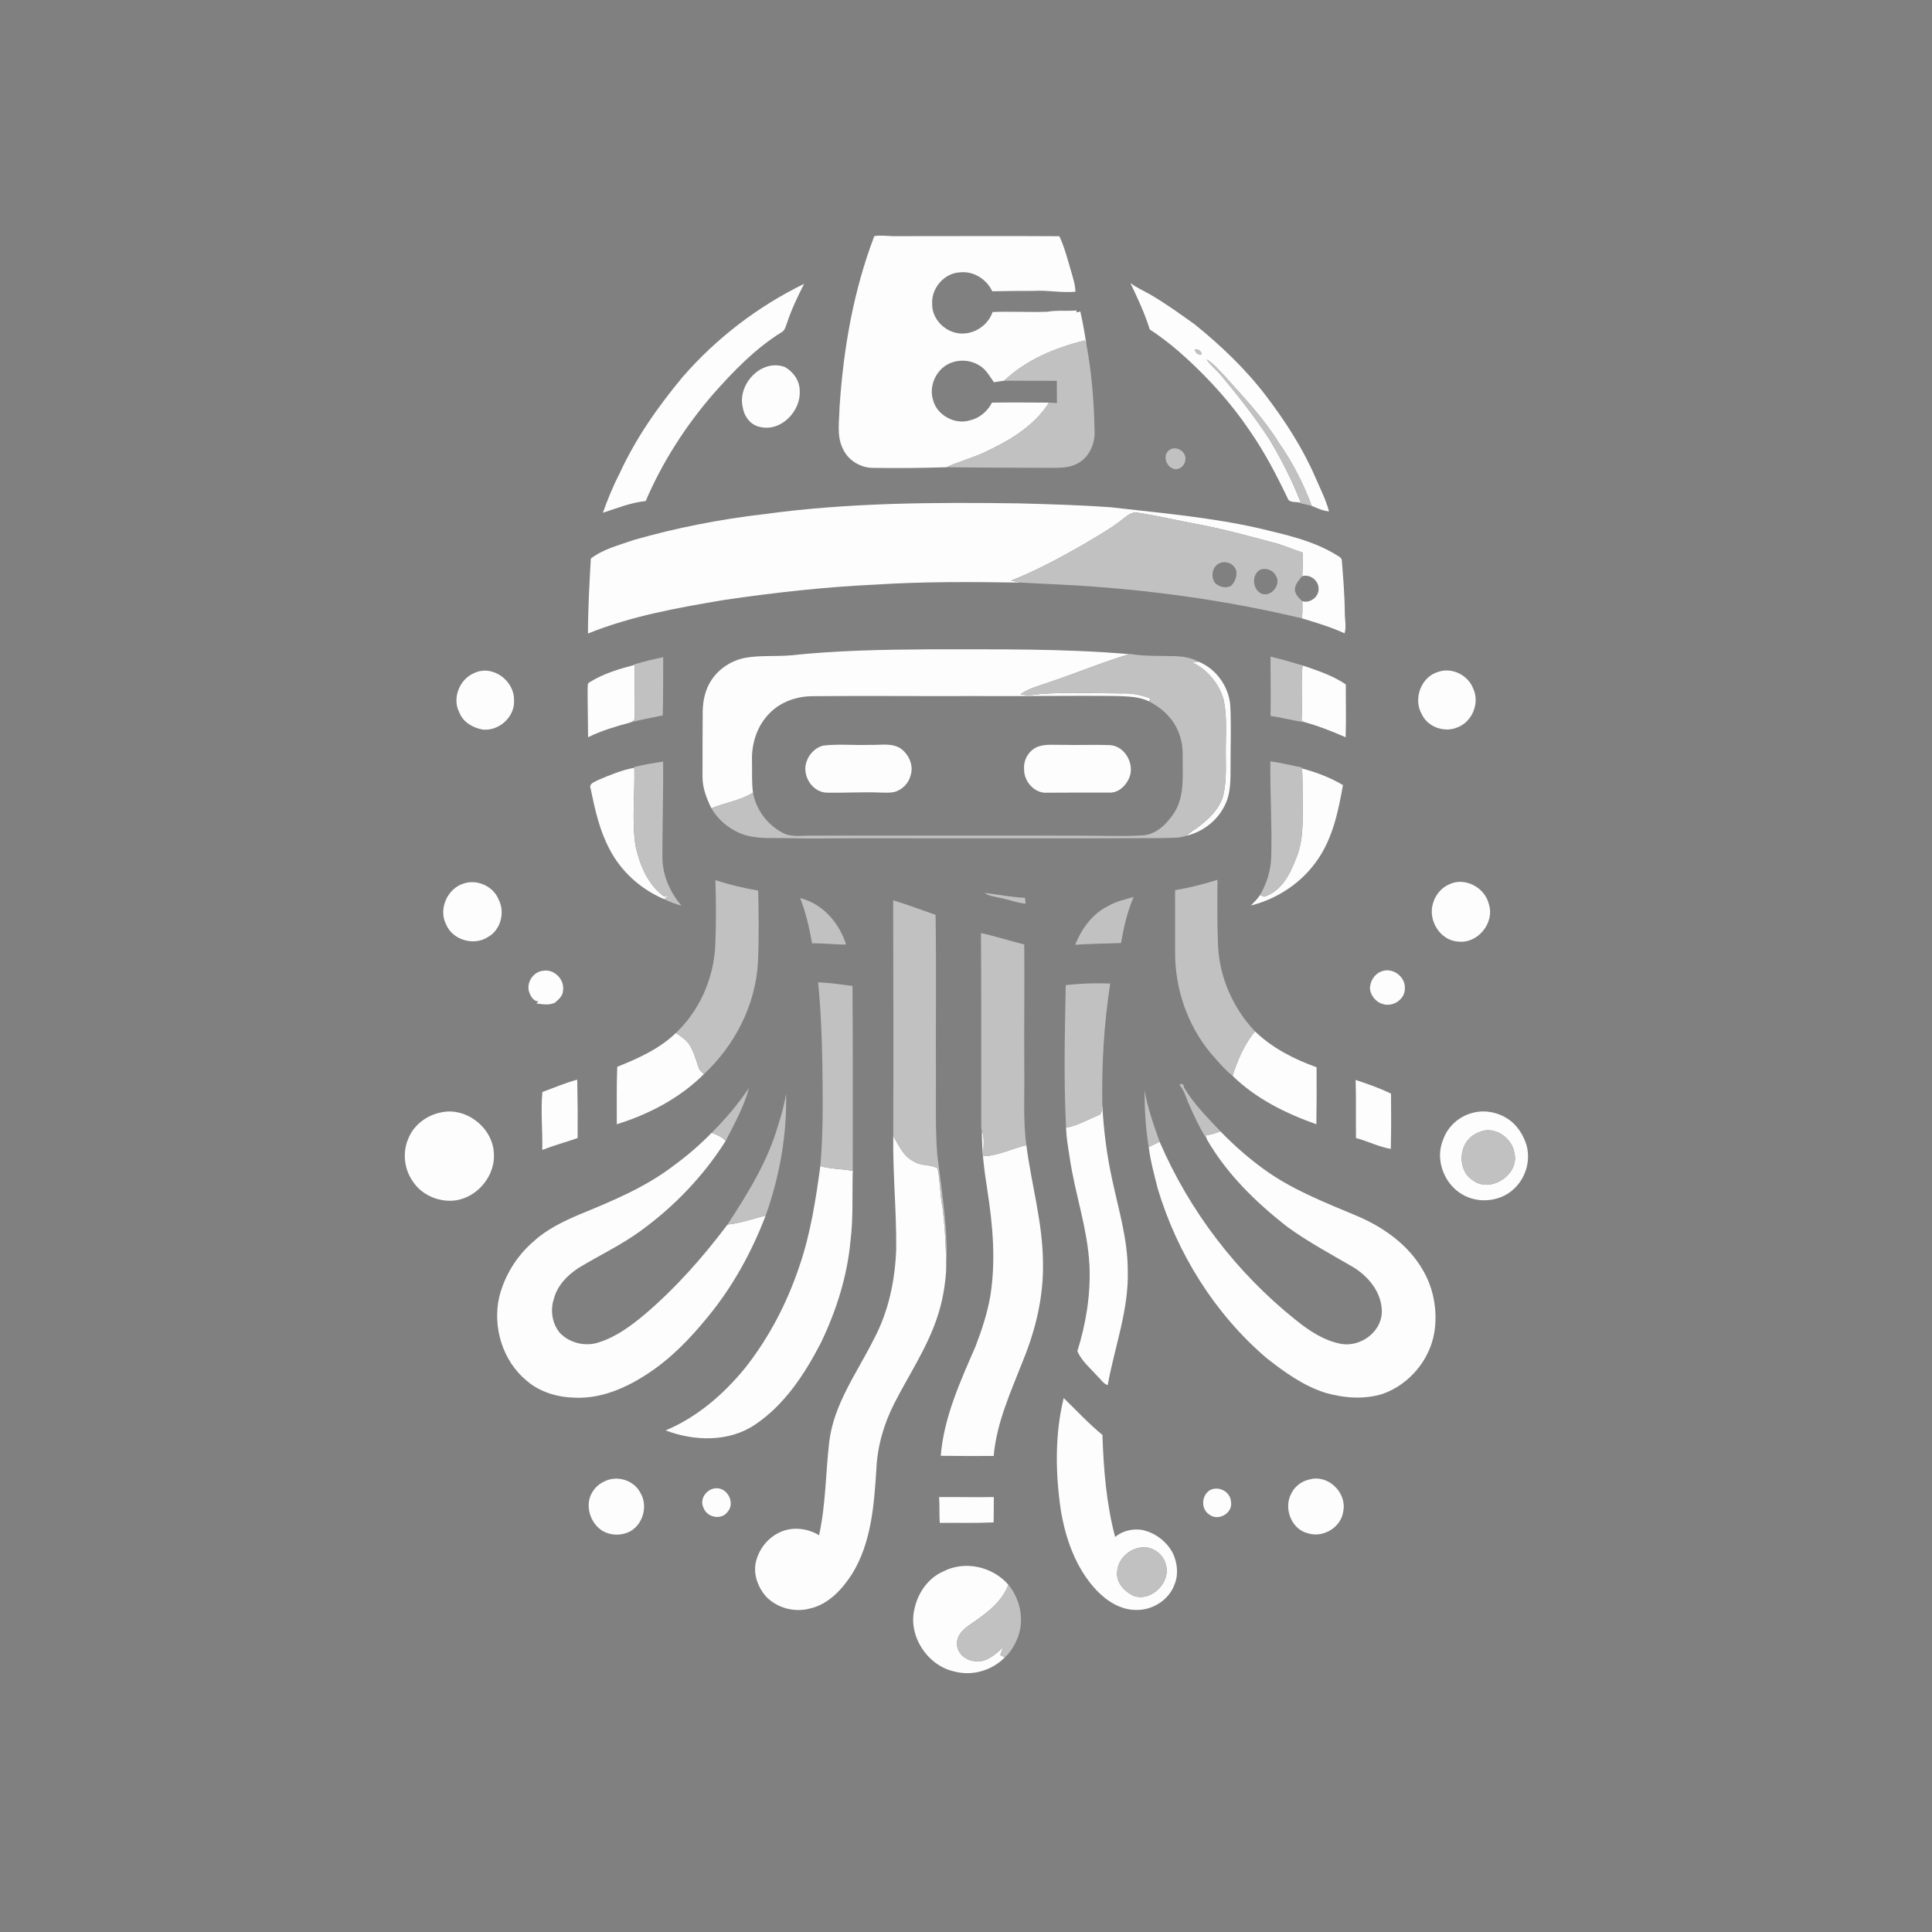 <?xml version="1.0" encoding="UTF-8" ?>
<!DOCTYPE svg PUBLIC "-//W3C//DTD SVG 1.1//EN" "http://www.w3.org/Graphics/SVG/1.1/DTD/svg11.dtd">
<svg width="1024pt" height="1024pt" viewBox="0 0 1024 1024" version="1.1" xmlns="http://www.w3.org/2000/svg">
<rect x="0" y="0" width="1024" height="1024" fill="#808080" stroke="none"/>
<g id="#0f0d0fff">
<path fill="#0f0d0f" opacity="1.00" d=" M 638.25 189.37 C 638.84 189.73 638.84 189.73 638.25 189.37 Z" />
</g>
<g id="#fdfdfdff">
<path fill="#fdfdfd" opacity="1.00" d=" M 463.40 125.15 C 467.23 124.49 471.09 125.28 474.94 125.17 C 503.79 125.20 532.64 125.01 561.49 125.20 C 564.30 131.26 565.92 137.75 567.81 144.14 C 568.79 147.57 569.93 151.01 569.99 154.62 C 562.64 155.33 555.36 153.70 548.02 154.17 C 540.64 154.17 533.27 154.24 525.90 154.39 C 522.96 147.99 516.04 143.59 508.93 144.35 C 500.50 144.64 493.53 152.76 494.08 161.08 C 493.86 169.14 501.05 176.23 508.93 176.75 C 516.37 177.28 523.68 172.46 526.09 165.38 C 535.74 164.98 545.41 165.57 555.06 165.24 C 560.20 164.31 565.44 164.98 570.62 164.55 L 570.54 165.57 C 571.06 165.46 572.09 165.24 572.61 165.13 C 573.86 170.73 574.87 176.38 575.74 182.05 C 575.53 181.65 575.12 180.86 574.91 180.46 C 559.38 184.27 543.94 190.68 532.19 201.79 C 530.38 201.99 528.58 202.33 526.79 202.60 C 524.41 199.26 522.36 195.33 518.56 193.39 C 512.59 189.91 504.38 190.52 499.27 195.27 C 494.84 199.36 492.71 206.01 494.50 211.85 C 496.46 220.02 506.02 225.25 514.01 222.82 C 519.13 221.67 523.39 218.02 525.77 213.40 C 535.84 213.26 545.92 213.34 555.99 213.40 C 547.99 226.16 534.46 233.86 521.16 240.04 C 514.79 242.92 508.01 244.69 501.67 247.63 C 488.78 248.10 475.86 248.15 462.95 247.99 C 456.29 248.04 449.67 244.16 446.84 238.06 C 443.32 231.24 444.86 223.35 444.97 216.02 C 446.97 185.11 452.31 154.17 463.40 125.15 Z" />
<path fill="#fdfdfd" opacity="1.00" d=" M 609.40 174.62 C 606.77 166.13 602.97 158.07 599.16 150.08 C 602.31 152.32 605.81 153.99 609.20 155.84 C 617.56 160.65 625.39 166.33 633.23 171.93 C 647.16 183.19 660.25 195.64 671.11 209.93 C 681.26 223.32 690.49 237.53 697.16 253.00 C 699.73 258.95 702.74 264.77 704.41 271.07 C 701.15 270.77 698.19 269.36 695.23 268.11 C 690.87 256.44 685.19 245.25 678.05 235.03 C 670.02 221.99 659.48 210.84 649.29 199.51 C 646.21 196.30 643.36 192.77 639.48 190.48 C 641.83 193.81 645.08 196.34 647.65 199.49 C 656.51 210.04 664.96 220.96 672.57 232.46 C 679.14 243.32 684.86 254.69 689.51 266.51 C 687.42 265.88 684.60 266.46 682.94 265.03 C 676.82 252.24 670.28 239.54 662.11 227.90 C 652.72 213.98 641.39 201.44 629.05 190.08 C 622.90 184.43 616.38 179.19 609.40 174.62 M 633.41 185.25 C 633.20 186.71 635.29 188.30 636.70 187.93 C 637.21 186.37 634.80 184.72 633.41 185.25 M 638.25 189.37 C 638.84 189.73 638.84 189.73 638.25 189.37 Z" />
<path fill="#fdfdfd" opacity="1.00" d=" M 361.79 199.83 C 379.64 179.25 401.72 162.39 426.19 150.43 C 422.79 157.19 419.48 164.02 417.12 171.23 C 416.41 172.95 416.09 175.13 414.27 176.06 C 400.12 184.88 388.46 197.01 377.50 209.44 C 363.07 226.26 350.94 245.15 342.24 265.56 C 334.36 266.35 327.01 269.38 319.54 271.77 C 322.05 264.77 324.80 257.87 328.24 251.28 C 336.78 232.56 348.67 215.59 361.79 199.83 Z" />
<path fill="#fdfdfd" opacity="1.00" d=" M 393.74 216.20 C 390.51 203.93 403.47 189.81 416.07 194.56 C 420.50 197.12 423.81 201.69 423.86 206.94 C 424.62 217.75 414.15 228.85 403.05 226.34 C 398.04 225.49 394.57 221.02 393.74 216.20 Z" />
<path fill="#fdfdfd" opacity="1.00" d=" M 405.09 272.50 C 449.78 266.37 495.00 266.18 540.03 266.80 C 556.31 267.24 572.59 267.68 588.84 268.88 C 615.00 271.87 641.33 274.14 667.07 279.94 C 681.26 283.37 695.92 286.46 708.50 294.23 C 709.53 294.97 711.18 295.56 711.20 297.08 C 711.91 306.37 712.73 315.67 712.77 325.00 C 712.77 328.56 713.71 332.17 712.66 335.67 C 705.39 332.36 697.74 330.02 690.09 327.75 C 690.33 324.73 690.41 321.69 690.25 318.67 C 694.37 319.89 699.11 316.35 698.87 311.99 C 698.93 307.67 694.36 304.16 690.22 305.38 C 690.47 301.22 690.60 297.05 690.55 292.88 C 685.92 291.48 681.52 289.47 676.89 288.10 C 663.00 284.46 649.17 280.51 635.04 277.90 C 624.35 275.93 613.78 273.37 603.03 271.75 C 599.87 271.04 597.40 273.38 595.11 275.13 C 588.66 280.29 581.37 284.21 574.36 288.51 C 561.91 295.59 549.27 302.46 535.94 307.73 C 537.67 308.11 539.41 308.50 541.18 308.79 C 515.49 308.41 489.75 308.18 464.09 309.85 C 437.28 311.06 410.58 314.09 384.03 317.95 C 359.52 322.07 334.78 326.44 311.63 335.78 C 311.65 322.52 312.40 309.28 313.16 296.04 C 319.83 290.93 328.15 288.96 335.92 286.20 C 358.54 279.72 381.72 275.19 405.09 272.50 Z" />
<path fill="#fdfdfd" opacity="1.00" d=" M 419.02 347.35 C 443.24 344.77 467.64 344.31 491.99 344.16 C 527.54 344.20 563.17 343.66 598.62 346.72 C 584.37 350.90 570.67 356.74 556.57 361.42 C 551.28 363.43 545.56 364.59 540.89 367.93 C 544.46 368.89 548.12 368.29 551.72 367.81 C 566.12 366.78 580.57 367.49 595.00 367.53 C 600.01 367.29 604.93 368.45 609.62 370.12 C 609.51 370.54 609.28 371.38 609.16 371.80 C 603.85 369.19 597.81 369.14 592.03 368.91 C 566.67 368.60 541.32 369.11 515.96 368.92 C 487.63 369.05 459.30 368.72 430.97 368.99 C 422.55 368.98 413.93 371.84 407.97 377.95 C 401.40 384.43 398.33 393.88 398.57 402.99 C 398.74 408.70 398.29 414.46 399.12 420.13 C 392.39 424.27 384.32 425.47 377.04 428.39 C 374.56 423.27 372.36 417.80 372.35 412.02 C 372.38 400.36 372.32 388.70 372.45 377.03 C 372.56 371.15 373.85 365.13 377.24 360.23 C 381.28 354.16 387.93 350.01 395.05 348.64 C 402.97 347.26 411.04 348.03 419.02 347.35 Z" />
<path fill="#fdfdfd" opacity="1.00" d=" M 632.33 351.06 C 633.04 350.96 634.46 350.76 635.16 350.66 C 644.62 354.49 651.24 363.79 652.08 373.92 C 652.62 384.62 652.18 395.34 652.22 406.04 C 652.18 413.19 652.46 420.77 648.95 427.26 C 645.07 435.10 637.45 440.84 629.01 442.94 C 630.73 440.96 633.17 439.85 635.22 438.27 C 640.69 434.01 646.15 428.99 648.19 422.12 C 650.49 413.26 649.49 404.03 649.71 394.99 C 649.78 386.86 650.27 378.60 648.48 370.61 C 646.06 362.36 640.01 355.05 632.31 351.26 L 632.33 351.06 Z" />
<path fill="#fdfdfd" opacity="1.00" d=" M 312.48 361.61 C 319.74 357.06 328.06 354.55 336.29 352.41 C 336.59 361.64 336.23 370.87 336.31 380.10 C 336.72 381.83 335.21 382.43 333.93 382.97 C 326.35 385.04 318.75 387.25 311.70 390.75 C 311.67 382.14 311.41 373.53 311.45 364.92 C 311.58 363.82 311.19 362.18 312.48 361.61 Z" />
<path fill="#fdfdfd" opacity="1.00" d=" M 690.36 352.69 C 698.25 355.40 706.36 358.00 713.31 362.77 C 713.26 372.10 713.55 381.45 713.22 390.78 C 706.33 387.75 699.34 384.94 692.08 382.94 C 691.53 382.72 690.45 382.26 689.90 382.03 C 690.31 372.25 689.51 362.44 690.36 352.69 Z" />
<path fill="#fdfdfd" opacity="1.00" d=" M 251.46 356.68 C 261.12 352.16 272.60 360.77 272.45 371.03 C 273.04 379.88 264.57 387.55 255.90 386.70 C 250.67 385.79 245.45 382.80 243.46 377.64 C 239.46 370.07 243.62 359.80 251.46 356.68 Z" />
<path fill="#fdfdfd" opacity="1.00" d=" M 762.19 356.14 C 769.54 353.49 778.27 357.85 780.89 365.14 C 784.39 372.72 780.24 382.66 772.41 385.55 C 765.62 388.46 756.69 385.37 753.58 378.54 C 748.88 370.56 753.16 358.74 762.19 356.14 Z" />
<path fill="#fdfdfd" opacity="1.00" d=" M 436.18 395.20 C 444.38 394.18 452.71 395.12 460.96 394.79 C 466.38 395.03 472.36 393.58 477.25 396.63 C 481.62 399.69 484.38 405.59 482.67 410.86 C 481.67 415.17 478.12 418.74 473.84 419.83 C 471.57 420.27 469.25 420.11 466.96 420.08 C 457.32 419.69 447.68 420.32 438.04 420.12 C 430.26 419.77 424.87 410.76 427.51 403.61 C 428.84 399.64 432.11 396.33 436.18 395.20 Z" />
<path fill="#fdfdfd" opacity="1.00" d=" M 550.45 395.64 C 554.50 394.28 558.84 394.89 563.04 394.79 C 571.41 394.99 579.79 394.63 588.16 394.91 C 596.40 395.31 601.71 405.31 598.38 412.59 C 596.59 416.64 592.69 420.28 588.01 420.10 C 577.00 420.01 565.98 420.11 554.96 420.15 C 548.39 420.62 542.75 414.27 542.81 407.92 C 542.26 402.73 545.46 397.34 550.45 395.64 Z" />
<path fill="#fdfdfd" opacity="1.00" d=" M 317.06 413.40 C 323.26 410.82 329.53 408.11 336.19 406.95 C 336.58 420.71 334.79 434.57 336.83 448.26 C 339.05 458.45 343.36 469.01 352.13 475.27 C 352.67 475.07 353.74 474.67 354.28 474.48 C 353.57 475.18 352.87 475.90 352.16 476.62 C 339.73 471.44 329.07 461.89 322.95 449.85 C 317.70 439.94 315.29 428.86 313.04 417.96 C 311.95 415.23 315.31 414.44 317.06 413.40 Z" />
<path fill="#fdfdfd" opacity="1.00" d=" M 690.13 407.33 C 697.68 409.29 705.08 412.12 711.80 416.12 C 709.38 429.72 706.49 443.81 698.53 455.41 C 690.26 467.66 677.27 476.36 662.99 479.94 C 664.71 478.18 666.51 476.47 667.85 474.39 C 668.38 474.61 669.43 475.05 669.95 475.27 C 678.84 472.65 683.61 463.68 686.68 455.60 C 690.94 446.00 690.48 435.26 690.47 425.00 C 690.27 419.11 690.51 413.21 690.13 407.33 Z" />
<path fill="#fdfdfd" opacity="1.00" d=" M 246.21 468.15 C 253.22 466.02 261.41 469.85 264.23 476.63 C 267.83 483.46 265.45 492.89 258.59 496.68 C 251.15 501.50 239.84 498.24 236.44 489.96 C 232.19 481.70 237.27 470.52 246.21 468.15 Z" />
<path fill="#fdfdfd" opacity="1.00" d=" M 768.32 468.62 C 776.56 464.78 786.98 470.44 789.09 479.08 C 792.40 488.94 783.36 500.27 772.97 499.06 C 763.36 498.63 756.75 487.81 759.48 478.91 C 760.74 474.39 763.93 470.43 768.32 468.62 Z" />
<path fill="#fdfdfd" opacity="1.00" d=" M 280.27 525.12 C 279.15 520.31 282.89 514.97 287.85 514.54 C 293.70 513.39 299.36 519.23 298.41 525.01 C 298.39 527.82 296.11 529.70 294.18 531.41 C 290.97 533.01 287.61 532.24 284.26 531.87 L 285.48 530.70 C 282.65 530.95 280.91 527.50 280.27 525.12 Z" />
<path fill="#fdfdfd" opacity="1.00" d=" M 732.03 514.93 C 737.97 512.44 745.02 517.58 744.60 523.96 C 744.70 529.70 738.25 533.88 732.99 532.18 C 729.29 531.23 726.53 527.73 726.07 524.01 C 726.15 520.20 728.37 516.31 732.03 514.93 Z" />
<path fill="#fdfdfd" opacity="1.00" d=" M 653.29 570.21 C 655.99 561.77 659.50 553.55 665.17 546.64 C 674.33 555.53 685.91 561.37 697.81 565.68 C 697.89 575.74 697.86 585.81 697.70 595.88 C 681.52 590.16 665.64 582.33 653.29 570.21 Z" />
<path fill="#fdfdfd" opacity="1.00" d=" M 327.16 565.42 C 338.28 560.97 349.50 555.94 358.22 547.50 C 360.79 549.21 363.51 550.92 365.27 553.55 C 367.75 557.26 368.81 561.65 370.28 565.82 C 370.64 567.37 372.02 568.26 373.10 569.30 C 360.33 582.01 344.01 590.57 326.91 595.88 C 326.96 585.73 326.73 575.56 327.16 565.42 Z" />
<path fill="#fdfdfd" opacity="1.00" d=" M 287.49 578.77 C 293.62 576.55 299.62 573.91 305.95 572.26 C 306.18 582.56 306.25 592.87 306.16 603.18 C 299.94 605.37 293.55 607.08 287.41 609.49 C 287.67 599.25 286.49 588.95 287.49 578.77 Z" />
<path fill="#fdfdfd" opacity="1.00" d=" M 718.52 572.40 C 724.89 574.48 731.24 576.73 737.27 579.66 C 737.37 589.41 737.39 599.18 737.15 608.94 C 730.75 607.88 724.95 604.80 718.70 603.20 C 718.57 592.93 718.81 582.67 718.52 572.40 Z" />
<path fill="#fdfdfd" opacity="1.00" d=" M 584.27 586.01 C 584.97 599.14 586.63 612.23 589.45 625.08 C 592.82 640.93 597.68 656.69 597.73 673.02 C 598.44 693.97 590.76 713.83 587.10 734.18 C 584.67 733.30 583.36 730.93 581.55 729.27 C 577.85 725.12 573.12 721.26 571.04 716.11 C 575.58 701.59 578.10 686.33 577.45 671.09 C 576.56 651.27 569.62 632.47 566.87 612.94 C 566.06 607.88 565.19 602.82 565.03 597.70 C 571.13 596.60 576.55 593.40 582.23 591.08 C 584.33 590.41 583.83 587.72 584.27 586.01 Z" />
<path fill="#fdfdfd" opacity="1.00" d=" M 233.38 589.69 C 246.67 586.43 260.93 597.39 261.74 610.90 C 262.78 622.69 253.53 634.21 241.94 636.16 C 233.27 637.52 223.75 633.70 218.89 626.29 C 214.23 619.83 213.21 610.88 216.38 603.57 C 219.17 596.41 225.95 591.24 233.38 589.69 Z" />
<path fill="#fdfdfd" opacity="1.00" d=" M 780.54 589.82 C 787.72 587.91 795.68 589.87 801.34 594.63 C 805.09 597.92 807.71 602.36 809.13 607.12 C 811.23 614.86 808.89 623.57 803.27 629.29 C 796.55 636.45 785.02 638.19 776.33 633.77 C 765.81 628.62 760.23 614.93 764.90 604.03 C 767.29 597.01 773.39 591.64 780.54 589.82 M 786.26 599.29 C 784.54 599.78 782.87 600.43 781.35 601.37 C 773.02 606.18 772.25 620.24 780.52 625.49 C 789.76 632.80 805.46 622.57 802.69 611.18 C 801.56 603.75 793.69 597.70 786.26 599.29 Z" />
<path fill="#fdfdfd" opacity="1.00" d=" M 520.42 599.37 C 522.19 603.61 520.91 608.35 521.30 612.81 C 529.23 612.54 536.37 608.72 543.99 606.98 C 546.65 627.68 552.66 647.98 552.79 668.97 C 553.21 686.88 549.00 704.61 542.23 721.11 C 535.84 737.53 528.21 753.90 526.67 771.69 C 517.32 771.76 507.97 771.71 498.62 771.60 C 500.28 751.21 508.90 732.35 516.96 713.84 C 520.31 705.18 523.23 696.30 524.85 687.14 C 527.88 668.58 526.24 649.64 523.37 631.17 C 521.71 620.65 520.31 610.04 520.42 599.37 Z" />
<path fill="#fdfdfd" opacity="1.00" d=" M 639.10 601.79 C 641.75 601.37 644.34 600.62 646.85 599.64 C 654.68 607.72 663.21 615.13 672.46 621.54 C 686.74 631.29 702.91 637.62 718.76 644.27 C 732.90 650.18 746.23 659.51 754.04 672.98 C 759.90 682.86 762.03 694.87 760.23 706.20 C 757.80 720.92 746.88 733.83 732.84 738.79 C 723.02 741.86 712.39 741.03 702.61 738.25 C 690.88 734.58 680.76 727.25 671.21 719.74 C 643.83 696.29 623.98 664.45 613.63 630.03 C 611.81 622.72 609.74 615.43 608.86 607.94 C 610.78 607.02 612.70 606.08 614.63 605.15 C 630.40 641.84 655.43 674.53 686.60 699.48 C 693.79 705.30 701.83 710.68 711.09 712.33 C 721.11 713.91 731.81 706.23 732.40 695.87 C 732.71 685.42 725.41 676.44 716.80 671.36 C 705.02 664.53 692.99 658.05 681.96 650.01 C 665.53 637.11 650.16 622.14 639.69 603.90 C 639.48 603.19 639.29 602.49 639.10 601.79 Z" />
<path fill="#fdfdfd" opacity="1.00" d=" M 356.91 617.92 C 364.12 612.67 370.90 606.82 377.14 600.45 C 379.89 601.36 382.62 602.53 384.64 604.69 C 372.85 623.33 357.30 639.54 339.44 652.47 C 329.18 659.95 317.64 665.36 306.81 671.93 C 300.80 675.77 295.41 681.32 293.57 688.40 C 291.54 694.42 292.63 701.45 296.67 706.40 C 301.91 711.93 310.44 713.92 317.62 711.41 C 326.68 708.49 334.47 702.71 341.70 696.67 C 358.20 682.63 372.60 666.31 385.60 649.03 C 392.52 648.39 399.07 645.90 405.80 644.33 C 398.40 663.66 388.31 682.07 375.09 698.05 C 365.83 709.44 355.49 720.17 343.11 728.20 C 331.86 735.60 318.73 741.34 305.02 740.81 C 295.73 740.65 286.25 737.97 279.14 731.80 C 266.42 721.36 260.97 703.36 264.59 687.46 C 267.45 676.00 273.98 665.46 283.00 657.81 C 289.89 651.52 298.40 647.45 306.89 643.79 C 324.25 636.66 341.89 629.41 356.91 617.92 Z" />
<path fill="#fdfdfd" opacity="1.00" d=" M 473.44 602.07 C 476.39 607.05 478.77 612.90 484.31 615.58 C 488.08 618.16 493.27 617.02 496.96 619.26 C 498.42 626.02 498.11 633.04 499.53 639.82 C 500.95 651.18 501.53 662.64 501.44 674.09 C 500.82 682.37 499.35 690.61 496.65 698.48 C 491.27 714.63 481.63 728.82 473.97 743.89 C 468.42 754.79 464.96 766.78 464.47 779.03 C 463.29 797.74 461.80 817.43 451.86 833.85 C 446.56 842.21 439.16 850.41 429.08 852.59 C 420.94 854.74 411.62 852.23 405.86 846.03 C 401.87 841.43 399.52 835.19 400.40 829.08 C 401.63 821.83 406.56 815.25 413.26 812.17 C 419.86 809.04 427.96 809.94 434.12 813.70 C 437.73 797.39 437.58 780.63 439.52 764.12 C 441.96 744.12 454.26 727.56 463.04 710.01 C 470.94 695.29 474.44 678.58 475.01 661.99 C 475.18 642.00 473.18 622.06 473.44 602.07 Z" />
<path fill="#fdfdfd" opacity="1.00" d=" M 434.79 618.05 C 440.39 619.71 446.28 619.48 451.98 620.58 C 451.61 632.89 452.32 645.25 450.80 657.50 C 449.08 676.41 443.25 694.80 435.02 711.86 C 426.49 728.29 415.91 744.51 400.29 755.01 C 386.41 764.47 367.98 763.92 352.78 758.15 C 369.53 751.12 383.62 738.93 395.01 724.95 C 407.57 709.01 417.08 690.75 423.55 671.53 C 429.55 654.25 432.34 636.11 434.79 618.05 Z" />
<path fill="#fdfdfd" opacity="1.00" d=" M 563.78 740.99 C 570.55 747.55 577.00 754.55 584.30 760.53 C 584.92 778.69 586.37 796.99 591.04 814.62 C 594.84 811.41 600.18 810.15 605.07 810.84 C 612.11 812.24 618.53 817.01 621.75 823.46 C 624.05 828.56 624.71 834.64 622.48 839.90 C 619.46 848.16 610.66 853.60 601.96 853.30 C 593.83 853.24 586.59 848.57 581.15 842.86 C 570.20 831.21 564.74 815.63 562.20 800.09 C 559.38 780.52 559.06 760.30 563.78 740.99 M 605.08 820.17 C 598.59 820.75 592.53 826.26 592.13 832.93 C 591.36 838.78 596.08 843.77 601.10 845.93 C 610.50 848.96 620.82 838.47 617.87 829.09 C 616.52 823.63 610.68 819.43 605.08 820.17 Z" />
<path fill="#fdfdfd" opacity="1.00" d=" M 321.52 784.67 C 328.09 782.04 336.36 784.98 339.50 791.39 C 343.53 798.17 340.82 807.95 333.89 811.71 C 329.46 814.03 323.92 813.94 319.55 811.53 C 312.80 807.52 309.72 797.78 313.92 790.93 C 315.57 787.98 318.40 785.86 321.52 784.67 Z" />
<path fill="#fdfdfd" opacity="1.00" d=" M 694.12 784.13 C 703.96 781.36 713.94 791.14 711.96 801.00 C 710.85 809.62 701.15 815.35 693.03 812.61 C 684.58 810.54 680.38 799.67 684.15 792.12 C 685.92 788.03 689.77 785.03 694.12 784.13 Z" />
<path fill="#fdfdfd" opacity="1.00" d=" M 379.68 788.82 C 385.82 788.58 389.80 796.91 385.54 801.44 C 382.19 805.88 374.67 804.24 372.87 799.16 C 370.50 794.48 374.65 788.84 379.68 788.82 Z" />
<path fill="#fdfdfd" opacity="1.00" d=" M 641.50 789.68 C 646.20 787.50 652.16 790.68 652.45 795.96 C 653.57 801.88 645.91 806.38 641.14 802.88 C 636.31 799.94 636.69 792.44 641.50 789.68 Z" />
<path fill="#fdfdfd" opacity="1.00" d=" M 497.73 793.48 C 507.40 793.37 517.07 793.68 526.75 793.46 C 526.71 797.94 526.73 802.42 526.65 806.91 C 517.15 807.34 507.62 807.05 498.10 807.17 C 497.74 802.61 498.11 798.03 497.73 793.48 Z" />
<path fill="#fdfdfd" opacity="1.00" d=" M 500.02 832.87 C 511.43 826.96 526.15 830.35 534.47 839.94 C 530.88 849.50 522.20 855.54 514.12 861.09 C 510.76 863.35 507.16 866.59 507.26 871.00 C 506.99 875.82 511.35 879.78 515.90 880.37 C 522.10 881.81 527.43 877.01 531.65 873.13 C 531.12 874.47 530.60 875.80 530.15 877.19 C 530.75 877.51 531.96 878.16 532.57 878.48 C 525.76 885.39 515.40 888.44 505.97 885.96 C 491.37 882.89 480.82 866.54 484.87 852.00 C 486.78 843.80 492.17 836.27 500.02 832.87 Z" />
</g>
<g id="#c1c1c1ff">
<path fill="#c1c1c1" opacity="1.00" d=" M 532.19 201.79 C 543.94 190.68 559.38 184.27 574.91 180.46 C 575.12 180.86 575.53 181.65 575.74 182.05 C 578.58 197.17 579.86 212.61 580.13 228.00 C 580.65 235.25 577.00 243.23 570.06 246.16 C 565.67 248.21 560.70 247.93 555.98 247.97 C 537.88 247.89 519.77 247.89 501.67 247.63 C 508.01 244.69 514.79 242.92 521.16 240.04 C 534.46 233.86 547.99 226.16 555.99 213.40 C 557.38 213.46 558.78 213.53 560.18 213.62 C 560.14 209.69 560.15 205.77 560.14 201.85 C 550.82 201.77 541.51 201.86 532.19 201.79 Z" />
<path fill="#c1c1c1" opacity="1.00" d=" M 633.41 185.25 C 634.80 184.72 637.21 186.37 636.70 187.93 C 635.29 188.30 633.20 186.71 633.41 185.25 Z" />
<path fill="#c1c1c1" opacity="1.00" d=" M 639.48 190.48 C 643.36 192.77 646.21 196.30 649.29 199.51 C 659.48 210.84 670.02 221.99 678.05 235.03 C 685.19 245.25 690.87 256.44 695.23 268.11 C 693.36 267.70 691.51 267.25 689.66 266.84 L 689.51 266.51 C 684.86 254.69 679.14 243.32 672.57 232.46 C 664.96 220.96 656.51 210.04 647.65 199.49 C 645.08 196.34 641.83 193.81 639.48 190.48 Z" />
<path fill="#c1c1c1" opacity="1.00" d=" M 620.19 238.29 C 623.82 236.04 629.17 239.77 628.24 243.97 C 627.95 246.84 624.94 249.43 622.03 248.47 C 617.79 247.30 615.92 240.63 620.19 238.29 Z" />
<path fill="#c1c1c1" opacity="1.00" d=" M 595.11 275.13 C 597.40 273.38 599.87 271.04 603.03 271.75 C 613.78 273.37 624.35 275.93 635.04 277.90 C 649.17 280.51 663.00 284.46 676.89 288.10 C 681.52 289.47 685.92 291.48 690.55 292.88 C 690.60 297.05 690.47 301.22 690.22 305.38 C 688.48 307.32 686.67 309.43 686.30 312.10 C 686.27 314.89 688.35 316.92 690.25 318.67 C 690.41 321.69 690.33 324.73 690.09 327.75 C 653.43 318.99 616.02 313.52 578.43 310.83 C 566.03 309.87 553.59 309.54 541.18 308.79 C 539.41 308.50 537.67 308.11 535.94 307.73 C 549.27 302.46 561.91 295.59 574.36 288.51 C 581.37 284.21 588.66 280.29 595.11 275.13 M 646.37 298.53 C 642.42 300.26 641.60 305.68 643.98 308.99 C 646.15 311.05 649.89 312.15 652.55 310.41 C 654.52 308.53 655.55 305.70 655.33 303.00 C 654.71 299.08 649.87 296.83 646.37 298.53 M 667.29 302.32 C 663.35 305.40 663.96 312.16 668.32 314.53 C 673.62 317.00 679.48 309.63 676.13 304.98 C 674.53 301.90 670.30 300.57 667.29 302.32 Z" />
<path fill="#c1c1c1" opacity="1.00" d=" M 598.62 346.72 L 598.96 346.59 C 606.89 347.93 614.95 347.55 622.96 347.76 C 627.14 347.97 631.43 348.64 635.16 350.66 C 634.46 350.76 633.04 350.96 632.33 351.06 L 632.31 351.26 C 640.01 355.05 646.06 362.36 648.48 370.61 C 650.27 378.60 649.78 386.86 649.71 394.99 C 649.49 404.03 650.49 413.26 648.19 422.12 C 646.15 428.99 640.69 434.01 635.22 438.27 C 633.17 439.85 630.73 440.96 629.01 442.94 C 624.51 444.45 619.67 444.03 615.00 444.21 C 562.00 444.45 508.99 444.23 455.98 444.28 C 443.33 444.26 430.67 444.57 418.02 444.25 C 410.35 444.03 402.48 444.79 395.01 442.62 C 387.53 440.31 381.00 435.15 377.04 428.39 C 384.32 425.47 392.39 424.27 399.12 420.13 C 400.80 429.59 407.33 437.97 416.03 442.00 C 421.15 443.93 426.68 442.63 431.99 442.93 C 479.32 442.90 526.67 442.81 574.00 442.95 C 584.34 442.91 594.70 443.40 605.03 442.82 C 612.71 442.65 618.58 436.60 622.50 430.57 C 627.97 421.72 626.73 410.94 626.86 401.02 C 627.10 393.53 624.85 385.80 619.82 380.14 C 616.95 376.58 613.11 374.02 609.16 371.80 C 609.28 371.38 609.51 370.54 609.62 370.12 C 604.93 368.45 600.01 367.29 595.00 367.53 C 580.57 367.49 566.12 366.78 551.72 367.81 C 548.12 368.29 544.46 368.89 540.89 367.93 C 545.56 364.59 551.28 363.43 556.57 361.42 C 570.67 356.74 584.37 350.90 598.62 346.72 Z" />
<path fill="#c1c1c1" opacity="1.00" d=" M 673.39 348.04 C 679.10 349.36 684.74 350.99 690.36 352.69 C 689.51 362.44 690.31 372.25 689.90 382.03 C 690.45 382.26 691.53 382.72 692.08 382.94 C 685.82 382.01 679.68 380.39 673.42 379.47 C 673.61 368.99 673.39 358.51 673.39 348.04 Z" />
<path fill="#c1c1c1" opacity="1.00" d=" M 336.28 352.10 C 341.30 350.62 346.37 349.34 351.51 348.33 C 351.49 358.61 351.52 368.89 351.29 379.17 C 345.50 380.40 339.65 381.43 333.93 382.97 C 335.21 382.43 336.72 381.83 336.31 380.10 C 336.23 370.87 336.59 361.64 336.29 352.41 L 336.28 352.10 Z" />
<path fill="#c1c1c1" opacity="1.00" d=" M 336.19 406.51 C 341.24 405.33 346.34 404.35 351.49 403.68 C 351.61 420.46 351.07 437.23 351.09 454.01 C 351.02 463.62 354.98 472.80 361.20 480.02 C 358.08 479.17 355.04 478.08 352.16 476.62 C 352.87 475.90 353.57 475.18 354.28 474.48 C 353.74 474.67 352.67 475.07 352.13 475.27 C 343.36 469.01 339.05 458.45 336.83 448.26 C 334.79 434.57 336.58 420.71 336.19 406.95 L 336.19 406.51 Z" />
<path fill="#c1c1c1" opacity="1.00" d=" M 673.31 403.55 C 678.98 404.22 684.50 405.72 690.10 406.81 L 690.13 407.33 C 690.51 413.21 690.27 419.11 690.47 425.00 C 690.48 435.26 690.94 446.00 686.68 455.60 C 683.61 463.68 678.84 472.65 669.95 475.27 C 669.43 475.05 668.38 474.61 667.85 474.39 C 671.42 468.20 673.59 461.23 673.78 454.06 C 674.24 437.22 673.13 420.38 673.31 403.55 Z" />
<path fill="#c1c1c1" opacity="1.00" d=" M 379.18 466.50 C 386.59 468.90 394.18 470.76 401.86 472.03 C 402.14 484.69 402.31 497.37 401.73 510.02 C 400.50 532.59 389.52 553.98 373.10 569.30 C 372.02 568.26 370.64 567.37 370.28 565.82 C 368.81 561.65 367.75 557.26 365.27 553.55 C 363.51 550.92 360.79 549.21 358.22 547.50 C 370.90 535.51 378.34 518.38 379.11 501.00 C 379.61 489.51 379.54 477.99 379.18 466.50 Z" />
<path fill="#c1c1c1" opacity="1.00" d=" M 622.82 471.81 C 630.44 470.53 637.94 468.62 645.30 466.31 C 645.16 477.86 645.13 489.43 645.58 500.98 C 646.27 517.93 653.53 534.36 665.17 546.64 C 659.50 553.55 655.99 561.77 653.29 570.21 C 648.91 566.72 645.39 562.37 641.70 558.21 C 629.17 543.15 622.57 523.46 622.83 503.93 C 622.79 493.22 622.85 482.51 622.82 471.81 Z" />
<path fill="#c1c1c1" opacity="1.00" d=" M 521.84 473.29 C 528.99 474.03 536.05 475.61 543.25 475.84 C 543.36 476.87 543.47 477.90 543.59 478.95 C 538.91 478.58 534.54 476.71 529.95 475.88 C 527.21 475.17 524.19 475.01 521.84 473.29 Z" />
<path fill="#c1c1c1" opacity="1.00" d=" M 424.07 475.99 C 435.99 478.92 444.88 489.19 448.44 500.62 C 442.42 500.69 436.44 499.86 430.42 499.99 C 428.93 491.84 427.17 483.69 424.07 475.99 Z" />
<path fill="#c1c1c1" opacity="1.00" d=" M 587.27 480.25 C 591.45 477.79 596.22 476.70 600.85 475.42 C 597.49 483.20 595.58 491.49 594.19 499.82 C 586.09 500.16 577.97 500.16 569.88 500.74 C 573.26 492.29 578.93 484.35 587.27 480.25 Z" />
<path fill="#c1c1c1" opacity="1.00" d=" M 473.39 477.16 C 480.96 479.51 488.41 482.25 495.88 484.90 C 496.33 514.58 495.92 544.27 496.07 573.96 C 496.10 586.61 495.78 599.29 496.76 611.92 C 499.21 632.54 502.91 653.24 501.44 674.09 C 501.53 662.64 500.95 651.18 499.53 639.82 C 498.11 633.04 498.42 626.02 496.96 619.26 C 493.27 617.02 488.08 618.16 484.31 615.58 C 478.77 612.90 476.39 607.05 473.44 602.07 C 473.59 560.51 473.49 518.78 473.39 477.16 Z" />
<path fill="#c1c1c1" opacity="1.00" d=" M 519.92 494.55 C 527.66 496.23 535.20 498.67 542.88 500.59 C 543.07 522.40 542.74 544.22 542.89 566.03 C 543.11 579.68 542.17 593.41 543.99 606.98 C 536.37 608.72 529.23 612.54 521.30 612.81 C 520.91 608.35 522.19 603.61 520.42 599.37 C 519.93 597.96 520.12 596.45 520.08 595.00 C 520.07 561.52 520.16 528.04 519.92 494.55 Z" />
<path fill="#c1c1c1" opacity="1.00" d=" M 433.61 520.64 C 439.73 520.91 445.79 521.78 451.85 522.58 C 452.08 555.24 451.99 587.91 451.98 620.58 C 446.28 619.48 440.39 619.71 434.79 618.05 C 436.39 600.09 436.08 582.02 435.87 564.01 C 435.60 549.53 435.07 535.05 433.61 520.64 Z" />
<path fill="#c1c1c1" opacity="1.00" d=" M 564.87 522.11 C 572.69 521.26 580.58 520.97 588.45 521.29 C 585.12 542.68 583.84 564.38 584.27 586.01 C 583.83 587.72 584.33 590.41 582.23 591.08 C 576.55 593.40 571.13 596.60 565.03 597.70 C 563.75 572.52 564.37 547.30 564.87 522.11 Z" />
<path fill="#c1c1c1" opacity="1.00" d=" M 625.15 574.97 C 626.37 574.01 627.39 574.55 627.45 576.18 C 632.54 585.02 639.93 592.23 646.85 599.64 C 644.34 600.62 641.75 601.37 639.10 601.79 C 639.29 602.49 639.48 603.19 639.69 603.90 C 635.62 597.50 632.46 590.57 629.45 583.62 C 628.37 580.56 627.25 577.49 625.15 574.97 Z" />
<path fill="#c1c1c1" opacity="1.00" d=" M 377.14 600.45 C 384.47 593.14 391.23 585.22 396.99 576.60 C 394.35 586.52 389.28 595.59 384.64 604.69 C 382.62 602.53 379.89 601.36 377.14 600.45 Z" />
<path fill="#c1c1c1" opacity="1.00" d=" M 606.61 577.91 C 608.28 587.26 611.45 596.22 614.63 605.15 C 612.70 606.08 610.78 607.02 608.86 607.94 C 607.13 598.02 606.70 587.95 606.61 577.91 Z" />
<path fill="#c1c1c1" opacity="1.00" d=" M 412.55 595.97 C 414.39 590.70 415.61 585.26 416.65 579.78 C 417.10 601.75 413.19 623.68 405.80 644.33 C 399.07 645.90 392.52 648.39 385.60 649.03 C 396.42 632.40 407.12 615.24 412.55 595.97 Z" />
<path fill="#c1c1c1" opacity="1.00" d=" M 786.26 599.29 C 793.69 597.70 801.56 603.75 802.69 611.18 C 805.46 622.57 789.76 632.80 780.52 625.49 C 772.25 620.24 773.02 606.18 781.35 601.37 C 782.87 600.43 784.54 599.78 786.26 599.29 Z" />
<path fill="#c1c1c1" opacity="1.00" d=" M 605.08 820.17 C 610.68 819.43 616.52 823.63 617.87 829.09 C 620.82 838.47 610.50 848.96 601.10 845.93 C 596.08 843.77 591.36 838.78 592.13 832.93 C 592.53 826.26 598.59 820.75 605.08 820.17 Z" />
<path fill="#c1c1c1" opacity="1.00" d=" M 534.47 839.94 C 540.48 847.24 542.88 857.72 539.85 866.78 C 538.34 871.15 536.00 875.33 532.57 878.48 C 531.96 878.16 530.75 877.51 530.15 877.19 C 530.60 875.80 531.12 874.47 531.65 873.13 C 527.43 877.01 522.10 881.81 515.90 880.37 C 511.35 879.78 506.99 875.82 507.26 871.00 C 507.16 866.59 510.76 863.35 514.12 861.09 C 522.20 855.54 530.88 849.50 534.47 839.94 Z" />
</g>
</svg>
